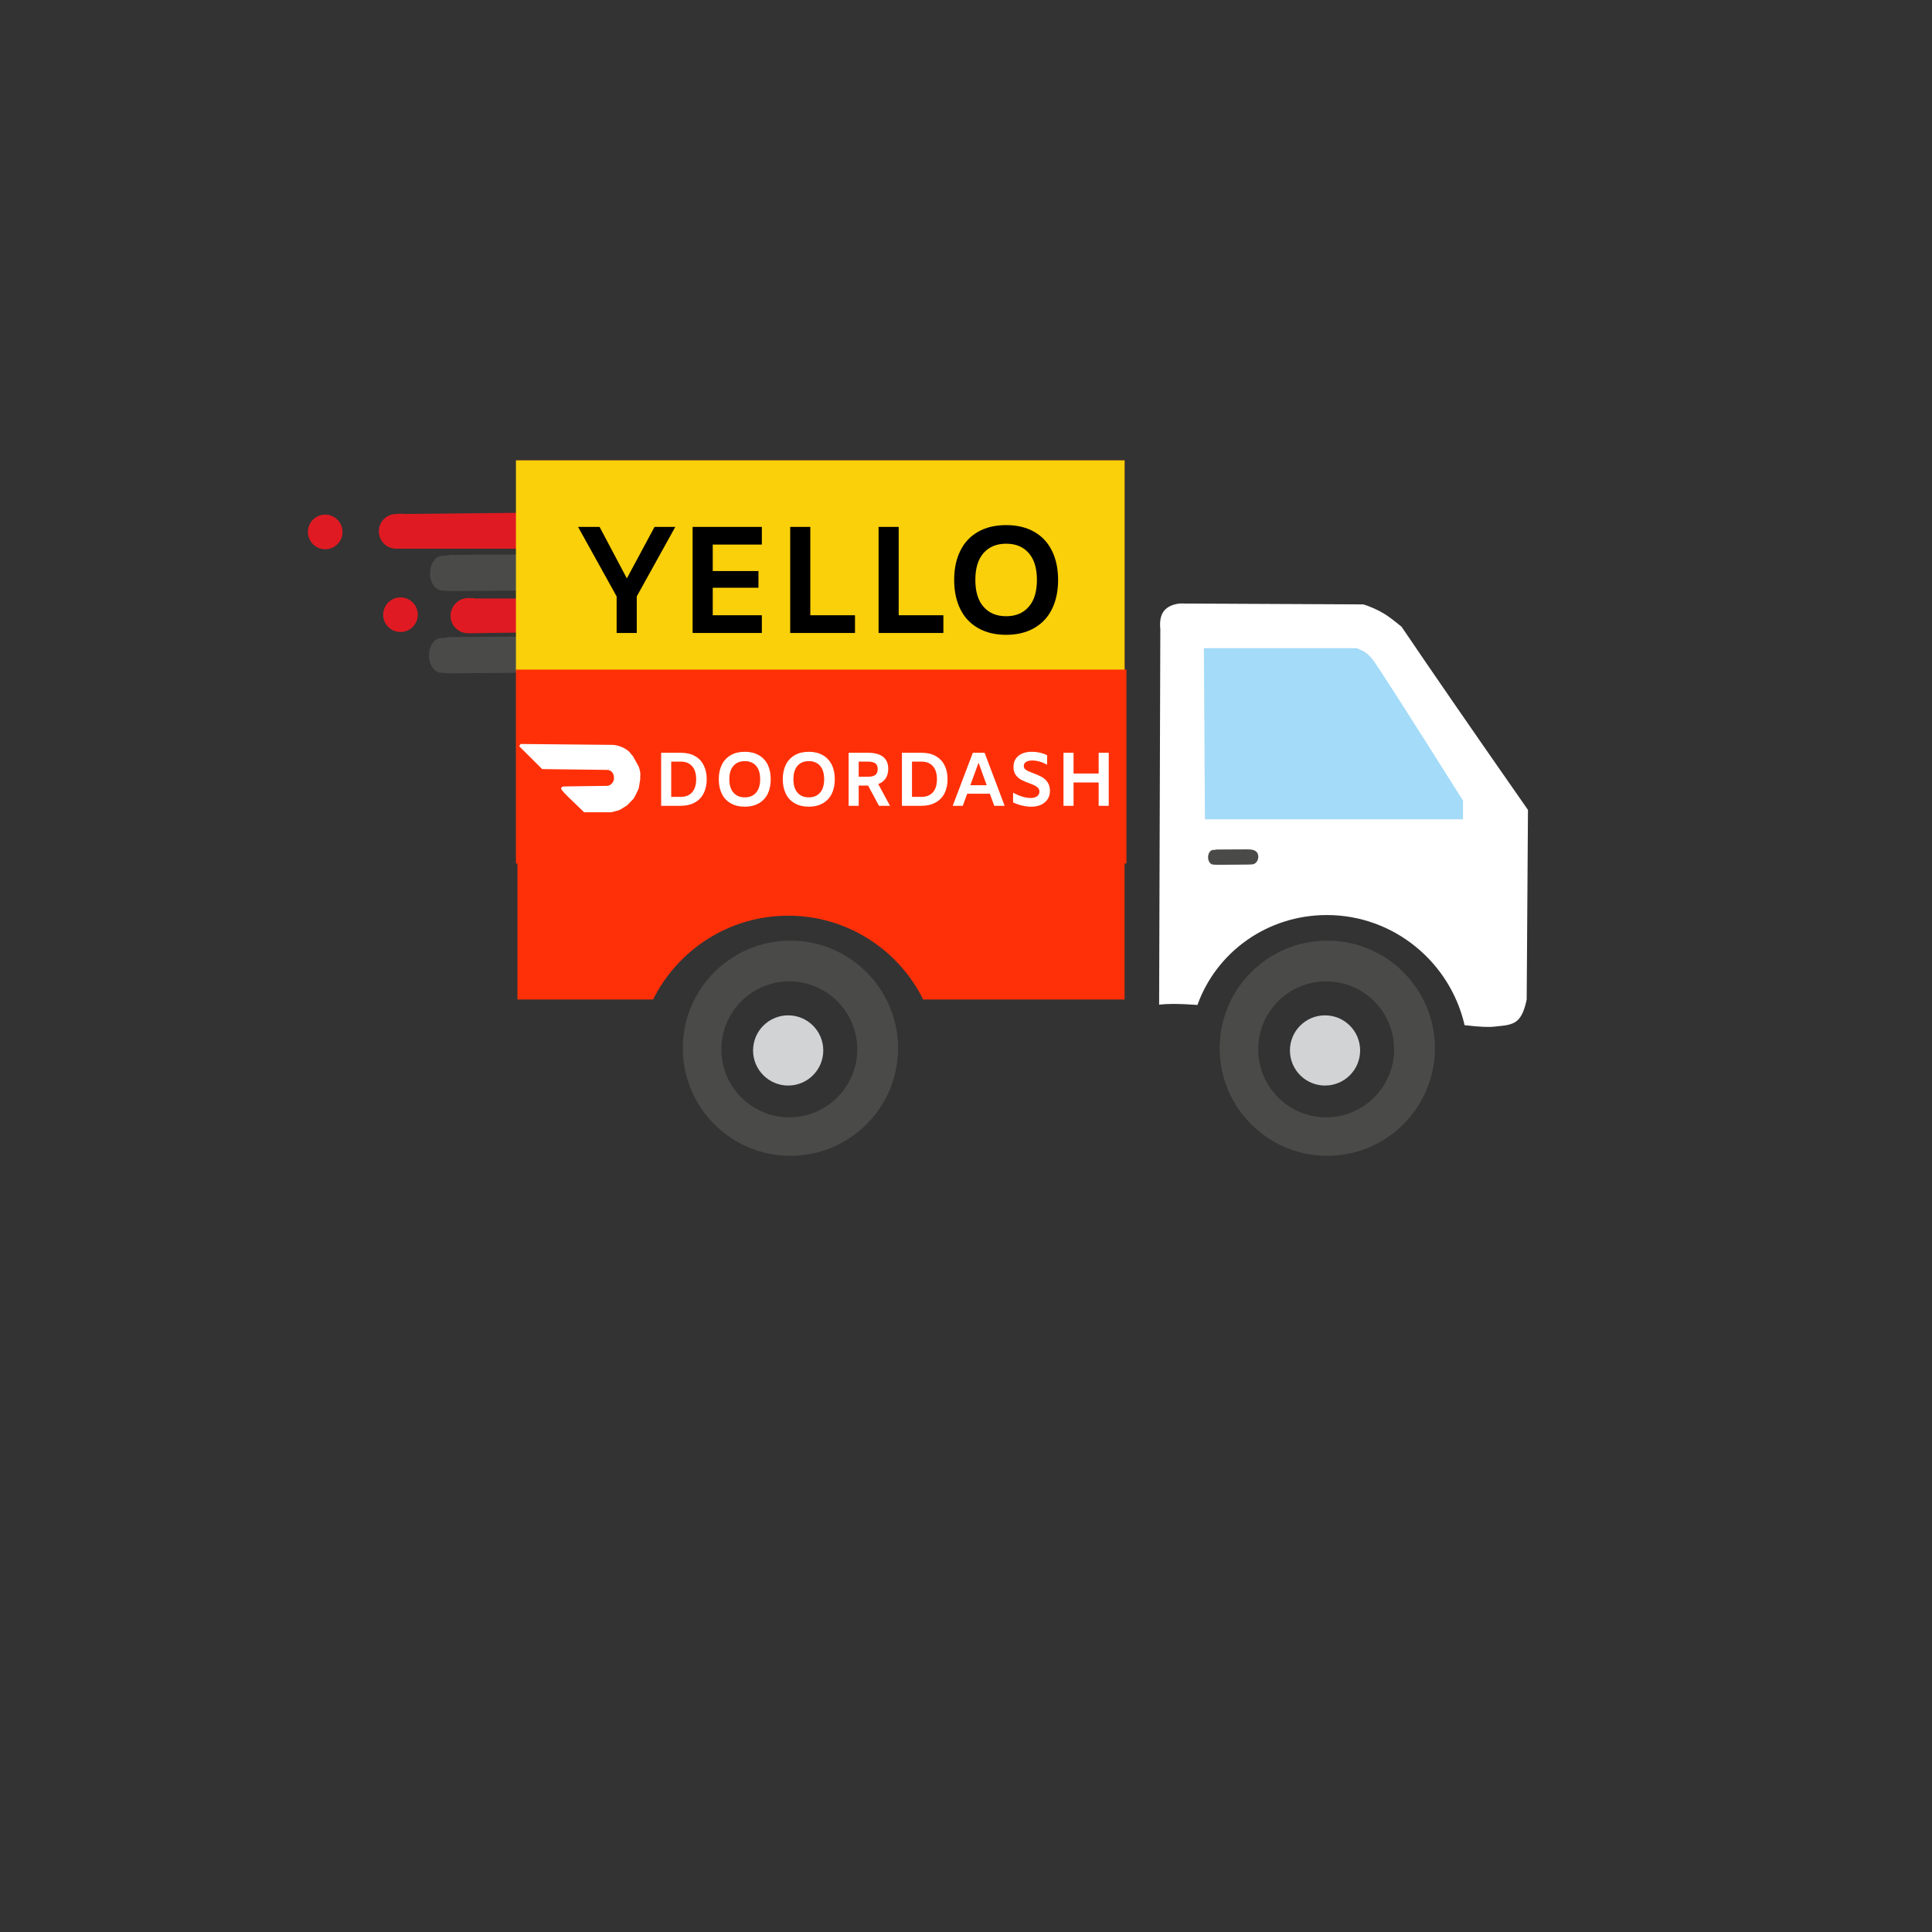 <?xml version="1.0" encoding="UTF-8" standalone="no"?><!-- Generator: Gravit.io --><svg xmlns="http://www.w3.org/2000/svg" xmlns:xlink="http://www.w3.org/1999/xlink" style="isolation:isolate" viewBox="0 0 24 24" width="24pt" height="24pt"><rect x="0" y="0" width="24" height="24" fill="#333333" stroke="none"/><defs><clipPath id="_clipPath_QYIStXoDFhG70LULmTKoyJlKSJ9sL0Cn"><rect width="24" height="24"/></clipPath></defs><g clip-path="url(#_clipPath_QYIStXoDFhG70LULmTKoyJlKSJ9sL0Cn)"><g><g><circle vector-effect="non-scaling-stroke" cx="4.04" cy="6.608" r="0.215" fill="rgb(224,26,34)"/><circle vector-effect="non-scaling-stroke" cx="4.975" cy="7.636" r="0.215" fill="rgb(224,26,34)"/><path d=" M 4.998 6.816 L 6.474 6.816 L 6.472 6.37 L 5.013 6.385 C 4.989 6.376 4.948 6.385 4.921 6.385 C 4.802 6.385 4.706 6.481 4.706 6.6 C 4.706 6.719 4.802 6.816 4.921 6.816 Q 4.948 6.816 4.998 6.816 Z " fill="rgb(224,26,34)"/><path d=" M 5.611 7.343 L 6.536 7.336 Q 6.661 7.335 6.69 7.323 C 6.719 7.312 6.825 7.253 6.825 7.105 C 6.825 6.958 6.714 6.919 6.677 6.906 Q 6.64 6.893 6.516 6.887 L 5.617 6.893 C 5.601 6.884 5.58 6.905 5.495 6.905 C 5.41 6.905 5.342 7.001 5.342 7.12 C 5.342 7.239 5.41 7.336 5.495 7.336 Q 5.514 7.336 5.611 7.343 Z " fill="rgb(74,74,73)"/><path d=" M 5.598 8.364 L 6.523 8.357 Q 6.648 8.356 6.677 8.344 C 6.706 8.333 6.812 8.274 6.812 8.126 C 6.812 7.978 6.701 7.94 6.664 7.927 Q 6.627 7.914 6.504 7.908 L 5.605 7.914 C 5.588 7.905 5.567 7.926 5.482 7.926 C 5.398 7.926 5.329 8.022 5.329 8.141 C 5.329 8.26 5.398 8.357 5.482 8.357 Q 5.501 8.357 5.598 8.364 Z " fill="rgb(74,74,73)"/><path d=" M 5.889 7.866 L 6.65 7.855 L 6.65 7.435 L 5.904 7.435 C 5.88 7.426 5.839 7.435 5.812 7.435 C 5.693 7.435 5.597 7.531 5.597 7.65 C 5.597 7.769 5.693 7.866 5.812 7.866 Q 5.839 7.866 5.889 7.866 Z " fill="rgb(224,26,34)"/><circle vector-effect="non-scaling-stroke" cx="5.818" cy="7.644" r="0.215" fill="rgb(224,26,34)"/><path d=" M 11.468 12.416 L 13.97 12.416 L 13.97 5.719 L 6.428 5.719 L 6.428 12.416 L 8.113 12.416 C 8.42 11.799 9.056 11.375 9.791 11.375 C 10.525 11.375 11.162 11.799 11.468 12.416 Z " fill="rgb(255,48,8)"/></g><g><path d=" M 8.482 13.021 C 8.482 12.284 9.081 11.685 9.819 11.685 C 10.557 11.685 11.156 12.284 11.156 13.021 C 11.156 13.759 10.557 14.358 9.819 14.358 C 9.081 14.358 8.482 13.759 8.482 13.021 Z  M 8.961 13.035 C 8.961 12.569 9.339 12.191 9.805 12.191 C 10.271 12.191 10.649 12.569 10.649 13.035 C 10.649 13.501 10.271 13.88 9.805 13.88 C 9.339 13.88 8.961 13.501 8.961 13.035 Z " fill-rule="evenodd" fill="rgb(74,74,73)"/><circle vector-effect="non-scaling-stroke" cx="9.791" cy="13.049" r="0.436" fill="rgb(209,211,212)"/></g><g><path d=" M 15.151 13.021 C 15.151 12.284 15.75 11.685 16.488 11.685 C 17.226 11.685 17.825 12.284 17.825 13.021 C 17.825 13.759 17.226 14.358 16.488 14.358 C 15.75 14.358 15.151 13.759 15.151 13.021 Z  M 15.63 13.035 C 15.63 12.569 16.008 12.191 16.474 12.191 C 16.94 12.191 17.318 12.569 17.318 13.035 C 17.318 13.501 16.94 13.88 16.474 13.88 C 16.008 13.88 15.63 13.501 15.63 13.035 Z " fill-rule="evenodd" fill="rgb(74,74,73)"/><circle vector-effect="non-scaling-stroke" cx="16.46" cy="13.049" r="0.436" fill="rgb(209,211,212)"/></g><path d=" M 18.194 12.736 C 18.199 12.736 18.206 12.736 18.212 12.737 Q 18.46 12.766 18.564 12.753 C 18.669 12.74 18.779 12.742 18.853 12.673 Q 18.927 12.604 18.965 12.416 L 18.981 10.061 Q 17.961 8.599 17.411 7.786 Q 17.262 7.663 17.188 7.62 C 17.113 7.576 17.029 7.537 16.937 7.508 L 14.655 7.497 Q 14.526 7.511 14.462 7.586 Q 14.398 7.662 14.414 7.818 Q 14.408 9.638 14.399 12.481 Q 14.546 12.461 14.831 12.481 C 14.842 12.481 14.854 12.482 14.875 12.484 C 15.111 11.826 15.743 11.367 16.482 11.367 C 17.316 11.367 18.015 11.954 18.194 12.736 Z " fill="rgb(255,255,255)"/><path d=" M 15.12 10.743 L 15.509 10.74 Q 15.562 10.739 15.574 10.734 C 15.586 10.73 15.631 10.705 15.631 10.642 C 15.631 10.58 15.584 10.564 15.569 10.559 Q 15.553 10.553 15.501 10.551 L 15.123 10.553 C 15.116 10.549 15.107 10.558 15.071 10.558 C 15.036 10.558 15.007 10.599 15.007 10.649 C 15.007 10.699 15.036 10.74 15.071 10.74 Q 15.079 10.74 15.12 10.743 Z " fill="rgb(74,74,73)"/><path d=" M 14.955 8.052 L 16.854 8.052 C 16.963 8.098 16.979 8.111 17.041 8.179 Q 17.103 8.246 18.174 9.945 L 18.174 10.178 L 14.968 10.178 L 14.955 8.052 Z " fill="rgb(164,219,248)"/><g><rect x="6.409" y="5.719" width="7.561" height="2.611" transform="matrix(1,0,0,1,0,0)" fill="rgb(250,208,10)"/><rect x="6.409" y="8.318" width="7.584" height="2.409" transform="matrix(1,0,0,1,0,0)" fill="rgb(255,48,8)"/><path d=" M 8.457 9.351 L 8.457 9.351 Q 8.558 9.351 8.631 9.391 L 8.631 9.391 L 8.631 9.391 Q 8.704 9.431 8.741 9.506 L 8.741 9.506 L 8.741 9.506 Q 8.779 9.58 8.779 9.68 L 8.779 9.68 L 8.779 9.68 Q 8.779 9.78 8.741 9.855 L 8.741 9.855 L 8.741 9.855 Q 8.704 9.929 8.631 9.969 L 8.631 9.969 L 8.631 9.969 Q 8.558 10.01 8.457 10.01 L 8.457 10.01 L 8.213 10.01 L 8.213 9.351 L 8.457 9.351 Z  M 8.457 9.899 L 8.457 9.899 Q 8.547 9.899 8.597 9.843 L 8.597 9.843 L 8.597 9.843 Q 8.648 9.787 8.648 9.68 L 8.648 9.68 L 8.648 9.68 Q 8.648 9.573 8.597 9.517 L 8.597 9.517 L 8.597 9.517 Q 8.547 9.461 8.457 9.461 L 8.457 9.461 L 8.338 9.461 L 8.338 9.899 L 8.457 9.899 Z  M 9.252 10.021 L 9.252 10.021 Q 9.15 10.021 9.078 9.979 L 9.078 9.979 L 9.078 9.979 Q 9.005 9.938 8.967 9.861 L 8.967 9.861 L 8.967 9.861 Q 8.929 9.784 8.929 9.68 L 8.929 9.68 L 8.929 9.68 Q 8.929 9.576 8.967 9.499 L 8.967 9.499 L 8.967 9.499 Q 9.005 9.423 9.078 9.381 L 9.078 9.381 L 9.078 9.381 Q 9.15 9.339 9.252 9.339 L 9.252 9.339 L 9.252 9.339 Q 9.353 9.339 9.426 9.381 L 9.426 9.381 L 9.426 9.381 Q 9.499 9.423 9.537 9.499 L 9.537 9.499 L 9.537 9.499 Q 9.574 9.576 9.574 9.68 L 9.574 9.68 L 9.574 9.68 Q 9.574 9.784 9.537 9.861 L 9.537 9.861 L 9.537 9.861 Q 9.499 9.938 9.426 9.979 L 9.426 9.979 L 9.426 9.979 Q 9.353 10.021 9.252 10.021 L 9.252 10.021 Z  M 9.252 9.905 L 9.252 9.905 Q 9.341 9.905 9.392 9.847 L 9.392 9.847 L 9.392 9.847 Q 9.443 9.789 9.443 9.68 L 9.443 9.68 L 9.443 9.68 Q 9.443 9.571 9.392 9.513 L 9.392 9.513 L 9.392 9.513 Q 9.341 9.455 9.252 9.455 L 9.252 9.455 L 9.252 9.455 Q 9.163 9.455 9.112 9.513 L 9.112 9.513 L 9.112 9.513 Q 9.06 9.571 9.06 9.68 L 9.06 9.68 L 9.06 9.68 Q 9.06 9.789 9.112 9.847 L 9.112 9.847 L 9.112 9.847 Q 9.163 9.905 9.252 9.905 L 9.252 9.905 Z  M 10.047 10.021 L 10.047 10.021 Q 9.946 10.021 9.873 9.979 L 9.873 9.979 L 9.873 9.979 Q 9.8 9.938 9.762 9.861 L 9.762 9.861 L 9.762 9.861 Q 9.724 9.784 9.724 9.68 L 9.724 9.68 L 9.724 9.68 Q 9.724 9.576 9.762 9.499 L 9.762 9.499 L 9.762 9.499 Q 9.8 9.423 9.873 9.381 L 9.873 9.381 L 9.873 9.381 Q 9.946 9.339 10.047 9.339 L 10.047 9.339 L 10.047 9.339 Q 10.148 9.339 10.221 9.381 L 10.221 9.381 L 10.221 9.381 Q 10.294 9.423 10.332 9.499 L 10.332 9.499 L 10.332 9.499 Q 10.37 9.576 10.37 9.68 L 10.37 9.68 L 10.37 9.68 Q 10.37 9.784 10.332 9.861 L 10.332 9.861 L 10.332 9.861 Q 10.294 9.938 10.221 9.979 L 10.221 9.979 L 10.221 9.979 Q 10.148 10.021 10.047 10.021 L 10.047 10.021 Z  M 10.047 9.905 L 10.047 9.905 Q 10.136 9.905 10.187 9.847 L 10.187 9.847 L 10.187 9.847 Q 10.238 9.789 10.238 9.68 L 10.238 9.68 L 10.238 9.68 Q 10.238 9.571 10.187 9.513 L 10.187 9.513 L 10.187 9.513 Q 10.136 9.455 10.047 9.455 L 10.047 9.455 L 10.047 9.455 Q 9.958 9.455 9.907 9.513 L 9.907 9.513 L 9.907 9.513 Q 9.856 9.571 9.856 9.68 L 9.856 9.68 L 9.856 9.68 Q 9.856 9.789 9.907 9.847 L 9.907 9.847 L 9.907 9.847 Q 9.958 9.905 10.047 9.905 L 10.047 9.905 Z  M 11.056 10.01 L 10.919 10.01 L 10.784 9.759 L 10.667 9.759 L 10.667 10.01 L 10.542 10.01 L 10.542 9.351 L 10.779 9.351 L 10.779 9.351 Q 10.907 9.351 10.971 9.402 L 10.971 9.402 L 10.971 9.402 Q 11.034 9.453 11.034 9.55 L 11.034 9.55 L 11.034 9.55 Q 11.034 9.62 11.003 9.668 L 11.003 9.668 L 11.003 9.668 Q 10.972 9.716 10.91 9.74 L 10.91 9.74 L 11.056 10.01 Z  M 10.667 9.461 L 10.667 9.649 L 10.78 9.649 L 10.78 9.649 Q 10.843 9.649 10.873 9.627 L 10.873 9.627 L 10.873 9.627 Q 10.903 9.605 10.903 9.553 L 10.903 9.553 L 10.903 9.553 Q 10.903 9.503 10.873 9.482 L 10.873 9.482 L 10.873 9.482 Q 10.844 9.461 10.779 9.461 L 10.779 9.461 L 10.667 9.461 Z  M 11.448 9.351 L 11.448 9.351 Q 11.549 9.351 11.622 9.391 L 11.622 9.391 L 11.622 9.391 Q 11.695 9.431 11.733 9.506 L 11.733 9.506 L 11.733 9.506 Q 11.771 9.58 11.771 9.68 L 11.771 9.68 L 11.771 9.68 Q 11.771 9.78 11.733 9.855 L 11.733 9.855 L 11.733 9.855 Q 11.695 9.929 11.622 9.969 L 11.622 9.969 L 11.622 9.969 Q 11.549 10.01 11.448 10.01 L 11.448 10.01 L 11.204 10.01 L 11.204 9.351 L 11.448 9.351 Z  M 11.448 9.899 L 11.448 9.899 Q 11.538 9.899 11.588 9.843 L 11.588 9.843 L 11.588 9.843 Q 11.639 9.787 11.639 9.68 L 11.639 9.68 L 11.639 9.68 Q 11.639 9.573 11.588 9.517 L 11.588 9.517 L 11.588 9.517 Q 11.538 9.461 11.448 9.461 L 11.448 9.461 L 11.329 9.461 L 11.329 9.899 L 11.448 9.899 Z  M 12.351 10.01 L 12.296 9.86 L 12.015 9.86 L 11.96 10.01 L 11.835 10.01 L 12.085 9.351 L 12.231 9.351 L 12.48 10.01 L 12.351 10.01 Z  M 12.054 9.754 L 12.257 9.754 L 12.156 9.474 L 12.054 9.754 Z  M 12.81 10.021 L 12.81 10.021 Q 12.757 10.021 12.697 10.007 L 12.697 10.007 L 12.697 10.007 Q 12.638 9.993 12.585 9.968 L 12.585 9.968 L 12.585 9.847 L 12.585 9.847 Q 12.708 9.913 12.804 9.913 L 12.804 9.913 L 12.804 9.913 Q 12.852 9.913 12.882 9.892 L 12.882 9.892 L 12.882 9.892 Q 12.912 9.871 12.912 9.833 L 12.912 9.833 L 12.912 9.833 Q 12.912 9.807 12.896 9.789 L 12.896 9.789 L 12.896 9.789 Q 12.879 9.77 12.854 9.758 L 12.854 9.758 L 12.854 9.758 Q 12.83 9.746 12.784 9.729 L 12.784 9.729 L 12.784 9.729 Q 12.723 9.707 12.684 9.686 L 12.684 9.686 L 12.684 9.686 Q 12.645 9.665 12.618 9.627 L 12.618 9.627 L 12.618 9.627 Q 12.59 9.588 12.59 9.528 L 12.59 9.528 L 12.59 9.528 Q 12.59 9.439 12.652 9.389 L 12.652 9.389 L 12.652 9.389 Q 12.713 9.339 12.82 9.339 L 12.82 9.339 L 12.82 9.339 Q 12.87 9.339 12.919 9.35 L 12.919 9.35 L 12.919 9.35 Q 12.967 9.361 13.008 9.382 L 13.008 9.382 L 13.008 9.5 L 13.008 9.5 Q 12.912 9.447 12.823 9.447 L 12.823 9.447 L 12.823 9.447 Q 12.774 9.447 12.746 9.465 L 12.746 9.465 L 12.746 9.465 Q 12.718 9.482 12.718 9.515 L 12.718 9.515 L 12.718 9.515 Q 12.718 9.547 12.747 9.565 L 12.747 9.565 L 12.747 9.565 Q 12.776 9.584 12.836 9.605 L 12.836 9.605 L 12.836 9.605 Q 12.9 9.629 12.94 9.651 L 12.94 9.651 L 12.94 9.651 Q 12.981 9.673 13.011 9.714 L 13.011 9.714 L 13.011 9.714 Q 13.041 9.755 13.043 9.82 L 13.043 9.82 L 13.043 9.82 Q 13.043 9.914 12.979 9.967 L 12.979 9.967 L 12.979 9.967 Q 12.916 10.021 12.81 10.021 L 12.81 10.021 Z  M 13.648 9.351 L 13.773 9.351 L 13.773 10.01 L 13.648 10.01 L 13.648 9.72 L 13.336 9.72 L 13.336 10.01 L 13.211 10.01 L 13.211 9.351 L 13.336 9.351 L 13.336 9.609 L 13.648 9.609 L 13.648 9.351 Z " fill="rgb(255,255,255)"/><path d=" M 8.131 6.545 L 8.389 6.545 L 7.91 7.409 L 7.91 7.863 L 7.66 7.863 L 7.66 7.409 L 7.181 6.545 L 7.448 6.545 L 7.787 7.185 L 8.131 6.545 Z  M 9.464 6.765 L 8.854 6.765 L 8.854 7.094 L 9.422 7.094 L 9.422 7.301 L 8.854 7.301 L 8.854 7.643 L 9.464 7.643 L 9.464 7.863 L 8.604 7.863 L 8.604 6.545 L 9.464 6.545 L 9.464 6.765 Z  M 9.816 7.863 L 9.816 6.545 L 10.066 6.545 L 10.066 7.643 L 10.621 7.643 L 10.621 7.863 L 9.816 7.863 Z  M 10.914 7.863 L 10.914 6.545 L 11.164 6.545 L 11.164 7.643 L 11.719 7.643 L 11.719 7.863 L 10.914 7.863 Z  M 12.499 7.886 L 12.499 7.886 Q 12.296 7.886 12.15 7.802 L 12.15 7.802 L 12.15 7.802 Q 12.004 7.719 11.929 7.566 L 11.929 7.566 L 11.929 7.566 Q 11.853 7.412 11.853 7.204 L 11.853 7.204 L 11.853 7.204 Q 11.853 6.996 11.929 6.843 L 11.929 6.843 L 11.929 6.843 Q 12.004 6.689 12.15 6.606 L 12.15 6.606 L 12.15 6.606 Q 12.296 6.523 12.499 6.523 L 12.499 6.523 L 12.499 6.523 Q 12.701 6.523 12.847 6.606 L 12.847 6.606 L 12.847 6.606 Q 12.993 6.689 13.068 6.843 L 13.068 6.843 L 13.068 6.843 Q 13.144 6.996 13.144 7.204 L 13.144 7.204 L 13.144 7.204 Q 13.144 7.412 13.068 7.566 L 13.068 7.566 L 13.068 7.566 Q 12.993 7.719 12.847 7.802 L 12.847 7.802 L 12.847 7.802 Q 12.701 7.886 12.499 7.886 L 12.499 7.886 Z  M 12.499 7.655 L 12.499 7.655 Q 12.677 7.655 12.779 7.538 L 12.779 7.538 L 12.779 7.538 Q 12.881 7.422 12.881 7.204 L 12.881 7.204 L 12.881 7.204 Q 12.881 6.986 12.779 6.87 L 12.779 6.87 L 12.779 6.87 Q 12.677 6.754 12.499 6.754 L 12.499 6.754 L 12.499 6.754 Q 12.321 6.754 12.218 6.87 L 12.218 6.87 L 12.218 6.87 Q 12.116 6.986 12.116 7.204 L 12.116 7.204 L 12.116 7.204 Q 12.116 7.422 12.218 7.538 L 12.218 7.538 L 12.218 7.538 Q 12.321 7.655 12.499 7.655 L 12.499 7.655 Z " fill="rgb(0,0,0)"/><path d=" M 6.449 9.269 Q 6.461 9.25 6.467 9.242 Q 6.915 9.246 7.614 9.253 C 7.65 9.256 7.68 9.263 7.714 9.276 C 7.748 9.289 7.78 9.308 7.805 9.328 C 7.831 9.349 7.843 9.377 7.862 9.392 Q 7.89 9.442 7.933 9.52 Q 7.949 9.561 7.954 9.6 C 7.957 9.625 7.95 9.655 7.954 9.675 Q 7.947 9.721 7.935 9.793 Q 7.896 9.881 7.869 9.923 Q 7.839 9.954 7.792 10.003 Q 7.724 10.047 7.691 10.065 Q 7.654 10.074 7.594 10.09 L 7.409 10.09 L 7.256 10.09 Q 7.01 9.857 6.983 9.819 C 6.956 9.78 6.981 9.789 6.983 9.772 L 7.026 9.769 L 7.548 9.762 C 7.571 9.758 7.589 9.747 7.604 9.729 C 7.619 9.712 7.629 9.686 7.627 9.66 C 7.626 9.634 7.621 9.618 7.609 9.6 C 7.597 9.581 7.575 9.568 7.551 9.564 L 6.735 9.554 L 6.449 9.269 Z " fill="rgb(255,255,255)"/></g></g></g></svg>
